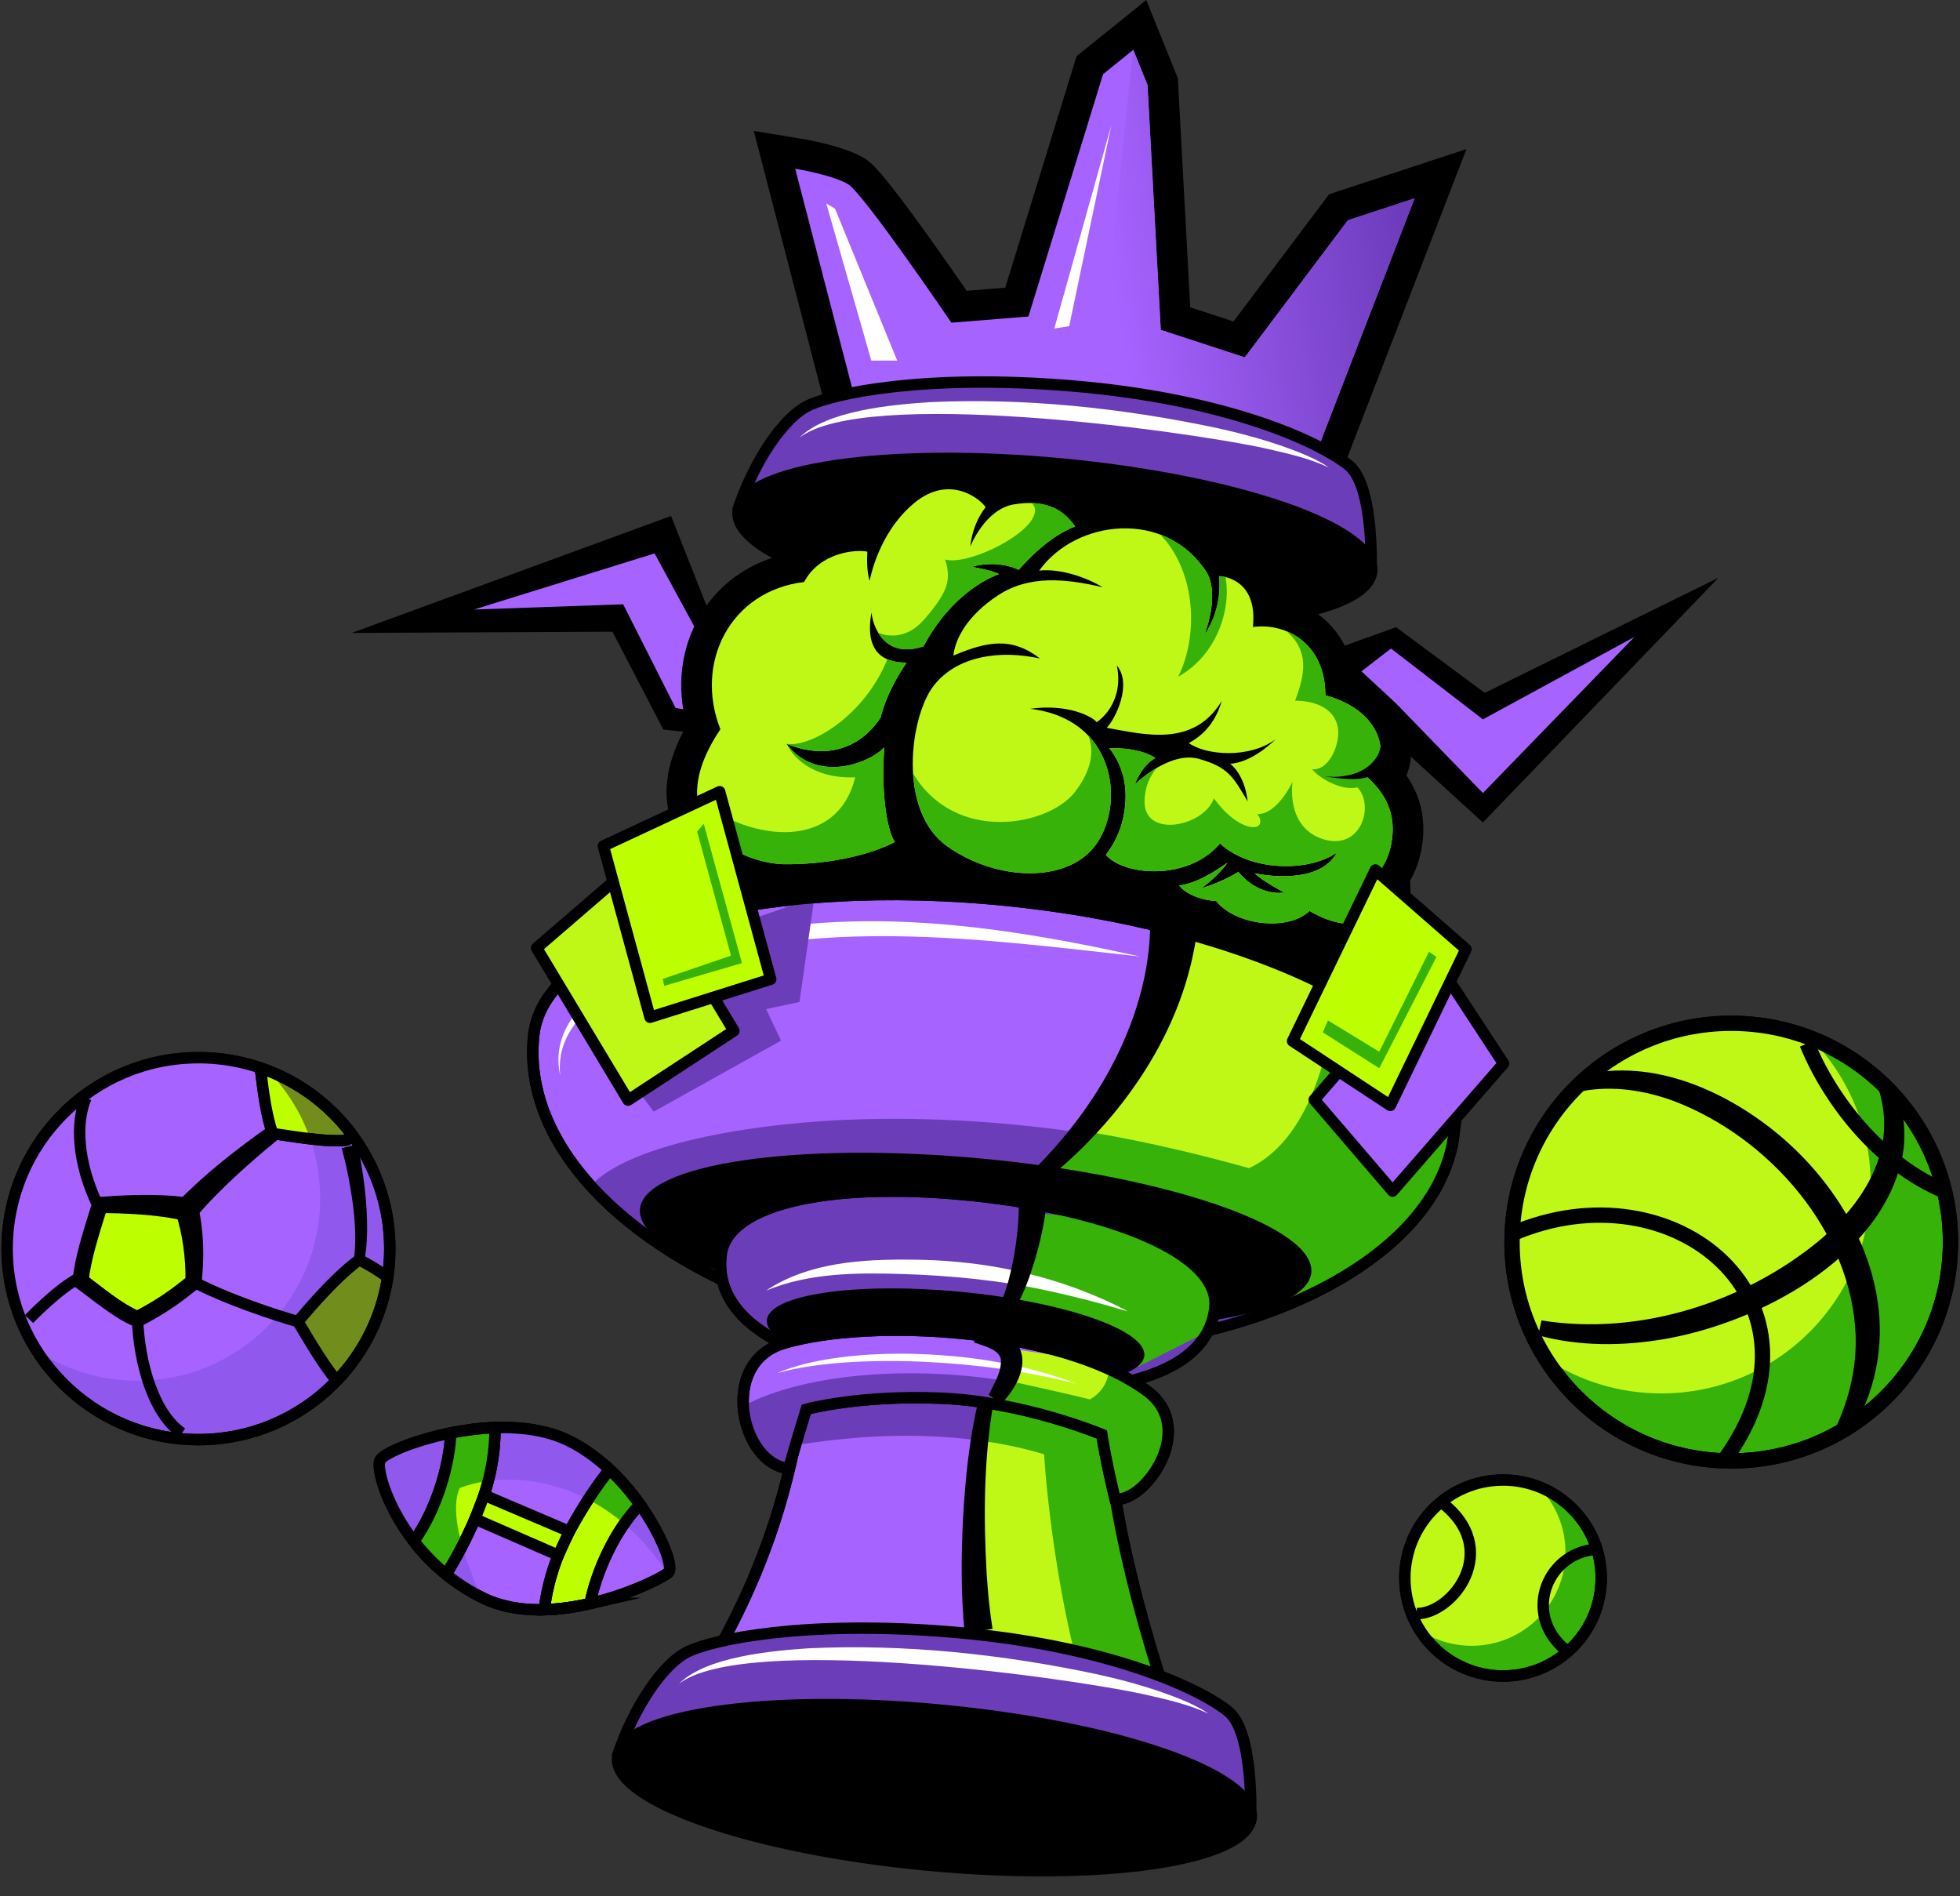 <svg width="823" height="796" viewBox="0 0 823 796" fill="none" xmlns="http://www.w3.org/2000/svg">
<rect x="0" y="0" width="823" height="796" fill="#333333" stroke="none"/>
<path d="M274.42 233.001L292.131 277.851L312.463 297.058L286.753 294.266L264.958 252.345L221.014 252.554L274.412 233.001M281.776 216.626L269.982 220.942L216.585 240.495L147.671 265.728L221.079 265.383L257.168 265.214L275.345 300.171L278.52 306.277L285.37 307.023L311.08 309.815L349.058 313.939L321.314 287.735L303.057 270.486L286.391 228.292L281.784 216.626H281.776Z" fill="url(#paint0_linear_255_345)"/>
<path d="M283.659 297.218L261.657 253.703L199.053 255.899L274.858 232.345L297.589 274.167L330.76 305.498L283.659 297.218Z" fill="#A763FF"/>
<path d="M583.169 300.525L539.595 286.87L585.147 270.519L622.755 298.375L691.556 264.493L622.369 336.357L583.169 300.525Z" fill="#A763FF"/>
<path d="M584.072 272.269L622.661 302.01L686.279 267.414L622.661 332.95L586.218 295.342L571.671 281.85L584.072 272.269ZM721.626 242.526L655.799 274.947L623.441 290.889L591.749 267.414L586.218 263.314L579.73 265.64L555.395 274.378L519.451 287.287L555.893 298.704L579.883 306.222L613.399 336.854L622.661 345.319L631.359 336.276L670.769 295.342L721.626 242.518V242.526Z" fill="url(#paint1_linear_255_345)"/>
<path d="M356.881 184.879L325.213 62.894L334.965 64.507C336.694 64.796 352.097 67.427 359.413 71.816C361.23 72.907 364.607 74.929 385.469 104.134C392.6 114.122 399.393 123.951 402.705 128.789L426.968 126.823L457.614 27.368L478.581 10.463L488.204 34.3L493.591 133.779L520.314 142.524L562.039 87.02L604.872 72.947L553.404 206.156L356.865 184.887L356.881 184.879Z" fill="#A763FF"/>
<path d="M475.867 20.9L481.84 35.703L487.403 138.504L522.688 150.05L565.972 92.475L593.99 83.273L549.186 199.232L361.98 178.973L333.907 70.837C333.907 70.837 349.616 73.428 356.095 77.319C362.575 81.203 399.5 135.487 399.5 135.487L431.835 132.872L463.188 31.13L475.867 20.909M481.301 0.016L467.779 10.919L455.101 21.141L452.046 23.604L450.888 27.351L422.099 120.773L405.891 122.081C402.209 116.745 396.574 108.626 390.697 100.402C369.063 70.115 365.397 67.916 362.72 66.311C354.753 61.53 340.258 58.874 336.005 58.168L316.493 54.951L321.454 74.054L349.527 182.191L351.754 190.775L360.589 191.73L547.795 211.989L557.628 213.056L561.189 203.845L605.992 87.886L615.761 62.597L589.97 71.069L561.953 80.272L558.11 81.531L555.682 84.757L517.937 134.966L499.776 129.021L494.687 34.989L494.574 32.863L493.779 30.889L487.805 16.087L481.309 0L481.301 0.016Z" fill="url(#paint2_linear_255_345)"/>
<path d="M549.177 199.232L593.98 83.273L565.963 92.475L522.687 150.05L487.394 138.504L481.83 35.703L475.857 20.9L475.688 21.045L458.291 189.395L549.177 199.232Z" fill="url(#paint3_linear_255_345)"/>
<path d="M83.338 604.402C127.707 604.402 163.676 568.506 163.676 524.226C163.676 479.947 127.707 444.051 83.338 444.051C38.969 444.051 3 479.947 3 524.226C3 568.506 38.969 604.402 83.338 604.402Z" fill="#9058EC" stroke="url(#paint4_linear_255_345)" stroke-width="4.797" stroke-miterlimit="10"/>
<path d="M3 524.226C3 539.927 7.527 554.572 15.347 566.945C27.491 574.994 42.056 579.681 57.729 579.681C100.094 579.681 134.437 545.408 134.437 503.129C134.437 482.234 126.041 463.299 112.442 449.481C103.42 445.976 93.603 444.051 83.338 444.051C38.967 444.051 3 479.945 3 524.226Z" fill="#A763FF"/>
<path d="M162.781 536.194C158.194 532.875 154.098 530.552 150.831 528.905C139.373 537.216 125.104 554.876 125.104 554.876C130.808 564.53 136.106 573.279 141.353 579.69C152.567 568.009 160.268 552.95 162.781 536.194Z" fill="#718E1C" stroke="url(#paint5_linear_255_345)" stroke-width="4.797" stroke-linejoin="round"/>
<path d="M109.34 448.35C110.558 459.093 111.946 468.687 114.468 475.9C129.727 478.146 138.258 479.472 145.595 478.661C146.306 477.791 146.974 476.955 147.626 476.136C138.046 463.4 124.751 453.611 109.349 448.358L109.34 448.35Z" fill="#718E1C" stroke="url(#paint6_linear_255_345)" stroke-width="4.797" stroke-linejoin="round"/>
<path d="M109.34 448.358C110.558 459.101 111.946 468.687 114.468 475.9C120.739 476.821 125.86 477.589 130.243 478.113C126.486 467.26 120.35 457.505 112.454 449.49C112.42 449.482 112.395 449.465 112.37 449.456C111.371 449.068 110.364 448.713 109.349 448.367L109.34 448.358Z" fill="#BDFF00"/>
<path d="M109.34 448.35C110.558 459.093 111.946 468.687 114.468 475.9C129.727 478.146 138.258 479.472 145.595 478.661C146.306 477.791 146.974 476.955 147.626 476.136C138.046 463.4 124.751 453.611 109.349 448.358L109.34 448.35Z" stroke="url(#paint7_linear_255_345)" stroke-width="4.797" stroke-linejoin="round"/>
<path d="M83.338 604.402C127.707 604.402 163.676 568.506 163.676 524.226C163.676 479.947 127.707 444.051 83.338 444.051C38.969 444.051 3 479.947 3 524.226C3 568.506 38.969 604.402 83.338 604.402Z" stroke="url(#paint8_linear_255_345)" stroke-width="4.797" stroke-miterlimit="10"/>
<path d="M74.76 504.421C86.219 492.673 99.1 482.664 112.446 473.18L116.474 478.61C110.338 483.551 104.296 488.813 98.516 494.184C92.795 499.531 87.218 505.122 82.208 511.067L74.76 504.429V504.421Z" fill="url(#paint9_linear_255_345)"/>
<path d="M81.274 538.17C100.417 547.984 125.12 554.867 125.12 554.867" stroke="url(#paint10_linear_255_345)" stroke-width="4.797" stroke-linejoin="round"/>
<path d="M148.638 528.551C150.051 516.913 148.393 505.004 146.193 493.526C145.414 489.658 144.517 485.807 143.476 482.057L150.035 480.385C152.675 492.412 154.249 504.582 154.148 516.896C154.08 521.009 153.801 525.147 153.039 529.269L148.63 528.551H148.638Z" fill="url(#paint11_linear_255_345)"/>
<path d="M57.719 553.795C58.497 572.519 64.447 593.431 76.345 601.691" stroke="url(#paint12_linear_255_345)" stroke-width="4.797" stroke-linejoin="round"/>
<path d="M33.982 536.118C24.597 540.755 12.182 553.795 12.182 553.795" stroke="url(#paint13_linear_255_345)" stroke-width="4.797" stroke-linejoin="round"/>
<path d="M40.902 505.68C32.363 487.564 31.736 471.281 36.061 460.96" stroke="url(#paint14_linear_255_345)" stroke-width="4.797" stroke-linejoin="round"/>
<path d="M41.937 505.899C38.053 518.036 34.692 529.007 33.787 537.79C45.169 546.439 51.508 551.346 57.72 553.803C69.619 547.604 75.441 542.832 81.264 538.179C82.169 524.497 80.231 514.294 78.479 507.749C64.634 504.759 41.937 505.899 41.937 505.899Z" fill="#BDFF00"/>
<path d="M44.004 508.576C44.258 508.931 44.469 508.998 44.444 509.175C44.419 509.294 44.258 509.733 44.224 509.868C41.38 519.04 38.232 528.702 37.149 538.136L35.829 535.104C43.208 540.501 50.715 547.131 58.958 550.661L56.148 550.805C60.244 548.659 64.247 546.379 68.046 543.845C71.872 541.329 75.452 538.508 79.142 535.543L77.88 537.958C78.007 528.136 76.738 518.322 73.7 509.032C73.683 508.998 77.432 512.588 77.432 512.579C74.741 511.887 71.88 511.371 68.978 510.949C60.489 509.775 51.798 509.361 43.217 509.277C43.081 509.285 42.506 509.268 42.362 509.277C42.921 509.26 43.598 508.973 44.004 508.576ZM39.874 503.221C40.737 502.588 41.905 502.478 42.954 502.427C51.916 501.752 60.862 501.422 69.858 501.887C73.031 502.072 76.23 502.36 79.531 502.917C81.435 503.238 82.865 504.682 83.263 506.456C85.565 517.005 85.878 527.925 84.626 538.575C84.524 539.487 84.05 540.281 83.381 540.813C79.725 543.752 75.875 546.784 71.813 549.462C67.759 552.164 63.544 554.563 59.279 556.793C58.382 557.266 57.349 557.283 56.478 556.936C53.99 555.94 51.68 554.698 49.539 553.364C43.293 549.436 37.563 544.85 31.741 540.475C30.768 539.741 30.302 538.575 30.421 537.443C31.572 527.452 34.551 518.263 37.462 508.812C38.021 506.903 38.748 504.826 39.874 503.221Z" fill="url(#paint15_linear_255_345)"/>
<path d="M631.119 703.649C653.887 703.649 672.345 685.229 672.345 662.506C672.345 639.784 653.887 621.363 631.119 621.363C608.35 621.363 589.893 639.784 589.893 662.506C589.893 685.229 608.35 703.649 631.119 703.649Z" fill="#36B208" stroke="url(#paint16_linear_255_345)" stroke-width="4.797" stroke-miterlimit="10"/>
<path d="M589.882 662.506C589.882 670.561 592.205 678.079 596.217 684.425C602.447 688.557 609.924 690.964 617.963 690.964C639.702 690.964 657.332 673.378 657.332 651.675C657.332 640.948 653.023 631.232 646.045 624.147C641.414 622.35 636.382 621.363 631.108 621.363C608.34 621.363 589.882 639.785 589.882 662.506Z" fill="#BFF816"/>
<path d="M631.119 703.649C653.887 703.649 672.345 685.229 672.345 662.506C672.345 639.784 653.887 621.363 631.119 621.363C608.35 621.363 589.893 639.784 589.893 662.506C589.893 685.229 608.35 703.649 631.119 703.649Z" stroke="url(#paint17_linear_255_345)" stroke-width="4.797" stroke-miterlimit="10"/>
<path d="M605.117 630.582C631.116 650.335 610.037 677.453 594.915 677.453" stroke="url(#paint18_linear_255_345)" stroke-width="4.797" stroke-linejoin="round"/>
<path d="M657.333 692.648C638.835 677.452 649.849 650.334 672.343 650.334" stroke="url(#paint19_linear_255_345)" stroke-width="4.797" stroke-linejoin="round"/>
<path d="M309.68 214.572C316.216 194.354 328.749 175.467 339.321 170.316C349.893 165.165 388.032 156.909 449.678 161.98C515.304 167.38 554.384 185.649 566.37 195.405C577.111 204.142 575.72 239.757 575.72 239.757" fill="#6C3DB8"/>
<path d="M309.68 214.572C316.216 194.354 328.749 175.467 339.321 170.316C349.893 165.165 388.032 156.909 449.678 161.98C515.304 167.38 554.384 185.649 566.37 195.405C577.111 204.142 575.72 239.757 575.72 239.757" stroke="url(#paint20_linear_255_345)" stroke-width="4.797" stroke-miterlimit="10"/>
<path d="M575.963 239.92C577.669 221.97 519.498 201.78 446.035 194.824C372.571 187.868 311.634 196.78 309.927 214.729C308.221 232.679 366.391 252.869 439.855 259.825C513.318 266.781 574.256 257.869 575.963 239.92Z" fill="url(#paint21_linear_255_345)" stroke="url(#paint22_linear_255_345)" stroke-width="4.797" stroke-miterlimit="10"/>
<path d="M335.633 183.795C347.008 172.362 374.479 169.891 390.196 168.848C430.755 166.971 471.362 171.327 511.012 179.695C520.33 181.757 529.592 184.204 538.604 187.349C545.26 189.732 552.214 192.324 558.075 196.311C549.505 192.308 540.171 190.262 530.99 188.176C494.572 180.329 362.621 162.71 335.633 183.787V183.795Z" fill="white"/>
<path d="M566.688 405.869C568.496 386.852 506.861 365.461 429.021 358.09C351.181 350.72 286.614 360.161 284.806 379.178C282.998 398.195 344.634 419.586 422.474 426.957C500.313 434.327 564.88 424.886 566.688 405.869Z" fill="url(#paint23_linear_255_345)"/>
<path d="M339.305 570.094C332.673 633.381 314.054 675.326 286.398 717.825C337.826 727.204 465.766 739.215 497.843 736.455C475.718 674.091 464.294 624.186 463.925 580.949C439.059 565.97 339.305 570.094 339.305 570.094Z" fill="#A763FF" stroke="url(#paint24_linear_255_345)" stroke-width="4.797" stroke-miterlimit="10"/>
<path d="M339.309 570.094C337.935 583.204 336.037 595.383 333.666 606.856C378.863 599.25 414.687 603.35 438.436 610.571C440.156 638.781 447.777 692.006 460.062 722.671C462.546 728.865 467.771 733.398 474.533 736.68C484.437 736.96 492.485 736.912 497.847 736.455C475.722 674.091 464.298 624.186 463.929 580.949C439.063 565.97 339.309 570.094 339.309 570.094Z" fill="#6C3DB8"/>
<path d="M464.217 591.1L416.382 589.295C411.88 600.335 405.497 654.973 413.85 686.608C427.501 688.566 465.648 698.073 486.792 703.465C473.326 660.549 465.752 623.883 464.217 591.108V591.1Z" fill="#BFF816"/>
<path d="M464.217 591.1L416.382 589.295C415.241 592.087 413.979 597.687 412.869 604.996C422.5 606.384 431.046 608.326 438.426 610.564C439.697 631.36 444.175 665.74 451.362 694.663C464.089 697.712 477.193 701.01 486.792 703.457C473.326 660.541 465.753 623.875 464.217 591.1Z" fill="#36B208"/>
<path d="M339.305 570.094C332.673 633.381 314.054 675.326 286.398 717.825C337.826 727.204 465.766 739.215 497.843 736.455C475.718 674.091 464.294 624.186 463.925 580.949C439.059 565.97 339.305 570.094 339.305 570.094Z" stroke="url(#paint25_linear_255_345)" stroke-width="4.797" stroke-miterlimit="10"/>
<path d="M566.892 394.29C561.875 394.29 556.055 392.765 550.435 390.029C546.005 392.661 540.329 394.073 533.978 394.073C523.672 394.073 513.687 390.358 507.609 384.429C501.379 383.667 493.902 380.658 490.051 375.692C489.223 374.625 488.765 373.333 488.717 372.025C487.39 372.13 486.055 372.186 484.697 372.186C474.503 372.186 465.274 369.033 460.241 363.906C453.287 369.787 443.575 373.036 432.441 373.036C419.119 373.036 405.058 368.439 393.867 360.424C385.137 354.174 379.501 343.952 377.572 330.866C375.12 314.258 379.115 294.144 386.873 284.083C388.947 281.387 391.391 279.021 394.141 276.991C393.924 276.212 393.843 275.386 393.931 274.56C394.478 269.465 397.67 256.347 415.461 244.625C419.786 241.777 424.457 239.763 429.562 238.56C429.763 237.894 430.069 237.26 430.495 236.674C439.732 223.797 455.956 215.798 472.823 215.798C488.644 215.798 502.536 222.955 511.211 235.503C511.444 235.479 511.677 235.463 511.918 235.463C511.942 235.463 511.966 235.463 511.99 235.463C512.899 235.471 521.035 235.751 527.008 242.443C530.32 246.15 532.202 250.923 532.652 256.692C546.673 257.855 560.774 267.539 562.735 287.164C573.524 291.168 584.241 299.383 585.961 312.164C586.669 317.436 585.583 322.378 583.035 326.245C587.738 331.845 592.915 340.935 590.721 354.39C589.772 360.207 587.714 364.796 585.342 368.359C585.471 368.776 585.559 369.209 585.608 369.65C586.428 377.866 584.844 384.253 580.88 388.617C577.52 392.324 572.688 394.274 566.892 394.274V394.29Z" fill="url(#paint26_linear_255_345)"/>
<path d="M472.828 222.225C485.787 222.225 498.667 227.737 506.762 240.421C508.491 243.133 511.184 251.461 505.838 266.36C513.765 254.951 511.924 241.89 511.924 241.89C511.924 241.89 528.332 242.074 526.121 263.231C527.327 263.079 528.549 262.999 529.763 262.999C543.205 262.999 556.534 272.362 556.534 291.93C582.156 298.734 584.182 320.26 574.044 326.149C578.836 330.746 586.763 338.657 584.367 353.38C581.971 368.102 571.094 373.069 571.094 373.069C571.094 373.069 571.311 373.101 571.713 373.101C572.911 373.101 575.749 372.788 579.206 370.309C580.508 383.298 574.599 387.879 566.889 387.879C561.495 387.879 555.208 385.633 549.894 382.456C546.171 386.018 540.238 387.671 533.976 387.671C525.02 387.671 515.397 384.285 510.629 378.22C505.838 378.22 498.281 375.829 495.146 371.777C499.567 371.223 505.838 369.017 515.421 362.213C511.731 367.733 504.544 372.884 504.544 372.884C504.544 372.884 512.1 370.862 520.027 366.081C526.443 373.815 533.702 374.882 537.232 374.882C538.582 374.882 539.386 374.722 539.386 374.722C539.386 374.722 530.905 370.493 526.853 366.626C529.932 367.268 534.265 367.862 538.88 367.862C547.514 367.862 557.121 365.776 561.326 357.977C556.084 361.628 548.214 363.633 539.965 363.633C529.94 363.633 519.368 360.673 512.285 354.11C505.299 362.438 494.478 365.768 484.694 365.768C475.899 365.768 467.932 363.072 464.354 358.892C468.044 354.11 472.651 346.014 472.651 333.875C472.651 321.736 465.834 314.186 465.834 314.186C465.834 314.186 466.67 314.122 468.045 314.122C471.759 314.122 479.404 314.612 485.192 318.238C479.292 321.367 476.526 329.278 476.526 329.278C476.526 329.278 488.063 318.054 499.31 318.054C500.701 318.054 502.084 318.222 503.434 318.607C515.783 322.105 517.817 326.149 523.894 336.451C522.6 324.857 516.522 320.629 516.522 320.629C516.522 320.629 516.554 320.629 516.619 320.629C517.576 320.629 525.341 320.308 535.688 310.327C530.117 314.499 522.729 316.192 515.847 316.192C508.965 316.192 502.759 314.539 499.189 311.98C503.064 309.774 509.697 305.538 513.017 294.289C506.256 305.449 496.705 308.482 486.728 308.482C479.3 308.482 471.638 306.805 464.716 305.546C468.221 302.048 475.594 287.333 468.953 279.422C470.979 288.801 467.908 297.819 460.536 303.219C458.888 301.165 451.403 297.057 439.794 297.057C437.519 297.057 435.091 297.217 432.51 297.578C467.908 301.751 472.33 336.338 460.777 353.749C454.957 362.526 444.272 366.626 432.43 366.626C420.588 366.626 407.974 362.647 397.611 355.217C376.717 340.254 382.127 300.764 391.96 288.007C399.091 278.748 410.627 274.921 422.807 274.921C427.413 274.921 432.108 275.467 436.699 276.477C430.894 272.009 425.508 270.163 419.808 270.163C414.108 270.163 407.693 272.137 400.329 275.258C401.068 268.39 405.98 258.578 419.012 249.993C426.063 245.347 433.756 243.647 441.828 243.647C448.669 243.647 455.792 244.874 463.012 246.559C457.416 243.117 447.665 240.245 439.223 240.245C438.025 240.245 436.859 240.301 435.734 240.421C443.886 229.052 458.413 222.225 472.836 222.225M472.828 209.388C453.919 209.388 435.694 218.414 425.267 232.944C425.235 232.992 425.202 233.04 425.162 233.088C420.451 234.492 416.054 236.546 411.921 239.274C397.788 248.589 388.905 261.201 387.538 273.886C387.538 273.95 387.522 274.014 387.522 274.079C385.415 275.916 383.494 277.954 381.782 280.184C372.938 291.657 368.492 313.368 371.218 331.814C373.412 346.656 379.948 358.362 390.126 365.655C402.386 374.433 417.806 379.471 432.446 379.471C442.994 379.471 452.496 376.848 460.053 372.026C466.292 376.166 474.854 378.548 484.252 378.621C484.469 378.966 484.71 379.303 484.96 379.632C489.655 385.697 497.573 389.211 504.672 390.495C513.113 397.788 524.883 400.508 533.976 400.508C540.118 400.508 545.786 399.353 550.618 397.17C555.184 399.072 560.868 400.725 566.889 400.725C572.235 400.725 579.825 399.377 585.645 392.95C590.75 387.326 592.905 379.527 592.069 369.771C594.288 365.904 596.129 361.178 597.061 355.45C599.248 342.035 595.148 332.207 590.565 325.58C592.342 321.271 593.001 316.361 592.326 311.33C591.369 304.206 587.953 297.506 582.438 291.954C578.619 288.103 573.972 284.966 568.554 282.575C566.584 272.025 561.495 265.085 557.073 260.864C551.872 255.898 545.376 252.536 538.261 251.052C537.256 246.607 535.302 242.114 531.805 238.199C525.912 231.596 518.54 229.759 514.569 229.253C504.624 216.568 489.679 209.396 472.82 209.396L472.828 209.388Z" fill="url(#paint27_linear_255_345)"/>
<path d="M330.715 369.251C330.128 369.251 329.542 369.251 328.963 369.235C317.772 369.066 298.123 363.121 289.883 347.404C282.238 332.833 288.203 316.948 295.382 305.346C290.366 290.238 291.853 274.408 299.603 261.451C306.991 249.095 319.034 241.008 333.738 238.425C340.548 228.516 352.02 224.898 361.016 224.898C362.471 224.898 363.798 224.994 364.979 225.194C368.155 218.92 372.858 211.996 379.732 206.284C385.56 201.43 391.815 198.975 398.311 198.975C407.251 198.975 414.518 203.853 417.919 207.688C420.154 206.532 422.493 205.754 424.889 205.377C427.108 205.024 429.278 204.84 431.345 204.84C441.965 204.84 450.527 209.469 456.774 218.591C457.899 220.228 458.196 222.29 457.585 224.183C456.974 226.069 455.527 227.569 453.662 228.251C443.05 232.102 432.004 244.121 431.891 244.241C430.597 245.661 428.853 246.424 427.1 246.424C426.417 246.424 425.733 246.311 425.074 246.071C424.632 246.64 424.085 247.138 423.458 247.539C423.265 247.659 403.914 260.111 392.997 275.09C392.217 276.166 391.116 276.968 389.862 277.393C388.929 277.706 388.012 277.979 387.104 278.196C387.104 279.455 386.726 280.707 385.994 281.782C378.1 293.375 376.178 302.193 376.162 302.281C376.034 302.883 375.817 303.493 375.527 304.03C375.423 304.231 374.643 305.635 373.148 307.584C373.429 307.665 373.702 307.769 373.975 307.889C376.452 308.997 377.963 311.532 377.762 314.228C376.307 333.596 379.257 347.195 381.082 349.859C382.119 351.375 382.457 353.26 382.015 355.042C381.565 356.823 380.375 358.323 378.743 359.173C366.804 365.375 348.41 369.235 330.731 369.235L330.715 369.251Z" fill="url(#paint28_linear_255_345)"/>
<path d="M398.302 205.402C406.767 205.402 412.877 211.162 413.85 212.952C407.949 220.557 407.459 229.383 407.459 229.383C407.459 229.383 413.601 213.682 425.893 211.724C427.806 211.419 429.623 211.275 431.328 211.275C440.573 211.275 446.892 215.575 451.45 222.234C439.158 226.695 427.115 239.934 427.115 239.934C427.115 239.934 422.814 236.933 415.53 236.933C413.271 236.933 410.731 237.222 407.941 237.976C416.792 239.444 419.984 242.148 419.984 242.148C419.984 242.148 399.58 255.145 387.786 271.336C385.149 272.227 382.81 272.62 380.736 272.62C370.228 272.62 366.53 262.647 365.911 257.111C363.21 272.564 369.601 278.204 380.655 278.204C371.804 291.202 369.842 301.014 369.842 301.014C369.842 301.014 362.1 315.36 344.84 315.36C340.571 315.36 335.723 314.485 330.264 312.295C335.626 319.467 342.822 322.019 349.792 322.019C358.796 322.019 367.431 317.775 371.306 313.771C369.834 333.396 372.536 348.848 375.727 353.51C364.327 359.439 346.721 362.841 330.69 362.841C330.136 362.841 329.581 362.841 329.034 362.825C312.57 362.576 274.961 347.123 302.488 306.165C291.426 278.204 306.669 248.029 337.637 244.354C343.176 233.916 354.527 231.333 360.991 231.333C362.277 231.333 363.37 231.437 364.182 231.597C363.692 240.182 365.163 243.865 365.163 243.865C365.163 243.865 368.484 223.991 383.815 211.235C389 206.918 393.944 205.41 398.278 205.41M398.302 192.565C390.375 192.565 382.521 195.605 375.607 201.366C369.368 206.557 364.745 212.639 361.345 218.488C361.232 218.488 361.127 218.488 361.015 218.488C350.99 218.488 338.352 222.315 330.055 232.616C323.246 234.109 316.943 236.708 311.251 240.383C304.184 244.948 298.404 250.933 294.079 258.162C285.855 271.914 283.885 288.49 288.395 304.496C276.256 325.565 279.222 340.937 284.182 350.381C293.733 368.577 316.139 375.461 328.865 375.654C329.484 375.662 330.095 375.67 330.714 375.67C349.366 375.67 368.902 371.538 381.7 364.887C384.964 363.194 387.344 360.177 388.237 356.615C389.105 353.149 388.486 349.474 386.532 346.489C385.391 344.106 382.818 332.585 384.16 314.726C384.394 311.581 383.469 308.548 381.668 306.125C382.03 305.323 382.287 304.536 382.456 303.597C382.641 302.835 384.587 295.285 391.308 285.409C391.766 284.735 392.16 284.021 392.473 283.283C394.757 282.392 396.742 280.868 398.197 278.878C406.703 267.204 421.809 256.213 426.914 252.955C427.011 252.891 427.107 252.827 427.203 252.763C430.693 252.739 434.15 251.302 436.642 248.55C439.231 245.726 448.347 237.005 455.84 234.285C459.578 232.929 462.472 229.929 463.694 226.15C464.908 222.371 464.313 218.247 462.07 214.973C454.65 204.15 444.022 198.422 431.328 198.422C428.924 198.422 426.416 198.63 423.859 199.039C422.259 199.296 420.732 199.673 419.277 200.155C414.252 196.071 406.84 192.557 398.302 192.557V192.565Z" fill="url(#paint29_linear_255_345)"/>
<path d="M506.753 240.414C489.653 213.625 451.844 217.957 436.36 239.548C445.452 238.569 456.611 242.621 463.002 246.544C447.269 242.861 432.035 241.393 419.003 249.978C405.979 258.563 401.059 268.375 400.319 275.243C414.822 269.113 424.896 267.396 436.698 276.47C419.984 272.788 401.798 275.243 391.966 288C382.134 300.757 376.723 340.247 397.618 355.21C418.512 370.173 449.231 371.152 460.784 353.742C472.336 336.323 467.915 301.735 432.517 297.571C448.25 295.365 458.573 300.757 460.534 303.212C467.907 297.812 470.977 288.802 468.951 279.415C475.584 287.326 468.212 302.04 464.715 305.539C480.938 308.483 501.214 313.754 513.016 294.282C509.695 305.539 503.063 309.767 499.188 311.973C506.375 317.124 524.625 318.592 535.687 310.32C524.625 320.991 516.513 320.622 516.513 320.622C516.513 320.622 522.599 324.85 523.885 336.444C517.799 326.142 515.773 322.09 503.425 318.6C491.076 315.102 476.509 329.271 476.509 329.271C476.509 329.271 479.274 321.36 485.175 318.231C477.248 313.265 465.816 314.187 465.816 314.187C465.816 314.187 472.634 321.729 472.634 333.876C472.634 346.023 468.027 354.111 464.337 358.893C471.894 367.726 498.995 369.932 512.268 354.111C525.171 366.065 549.691 366.065 561.3 357.978C554.845 369.933 535.679 368.464 526.827 366.627C530.879 370.486 539.361 374.722 539.361 374.722C539.361 374.722 528.877 376.768 520.002 366.073C512.075 370.855 504.518 372.877 504.518 372.877C504.518 372.877 511.705 367.726 515.395 362.206C505.812 369.01 499.542 371.224 495.12 371.77C498.255 375.813 505.812 378.212 510.604 378.212C518.715 388.514 540.84 391.09 549.868 382.441C562.772 390.167 581.391 392.373 579.18 370.302C574.574 373.615 571.068 373.062 571.068 373.062C571.068 373.062 581.946 368.095 584.341 353.373C586.737 338.658 578.81 330.747 574.019 326.142C584.156 320.253 582.13 298.727 556.509 291.923C556.509 270.581 540.655 261.387 526.096 263.224C528.307 242.067 511.898 241.883 511.898 241.883C511.898 241.883 513.739 254.944 505.812 266.353C511.158 251.454 508.465 243.126 506.737 240.414H506.753Z" fill="#BFF816"/>
<path d="M494.718 284.117C511.392 274.738 517.019 255.234 514.583 242.285C513.008 241.907 511.922 241.891 511.922 241.891C511.922 241.891 513.763 254.953 505.836 266.362C511.183 251.463 508.489 243.135 506.761 240.423C501.696 232.496 494.822 227.289 487.249 224.457C502.5 240.359 503.167 267.293 494.718 284.125V284.117Z" fill="#36B208"/>
<path d="M574.042 326.15C584.18 320.261 582.154 298.735 556.532 291.931C556.532 277.585 549.369 268.736 540.252 265.029C549.779 273.454 548.051 282.913 543.814 294.137C554.506 294.322 560.407 298.735 561.693 305.049C562.988 311.363 558.743 323.39 551.001 323.021C553.397 326.15 562.803 332.215 569.99 330.563C577.362 338.473 571.284 357.424 555.431 352.273C539.577 347.122 542.769 328.172 542.769 328.172C542.769 328.172 536.442 341.972 527.968 341.787C533.226 349.16 521.151 350.982 509.719 335.168C505.466 347.09 480.407 352.097 480.592 336.46C480.664 330.209 482.947 325.668 485.665 322.467C480.327 325.612 476.54 329.287 476.54 329.287C476.54 329.287 479.305 321.376 485.206 318.247C477.279 313.281 465.848 314.203 465.848 314.203C465.848 314.203 472.665 321.745 472.665 333.892C472.665 346.039 468.058 354.127 464.368 358.908C471.925 367.742 499.026 369.948 512.299 354.127C525.203 366.081 549.723 366.081 561.332 357.994C554.876 369.948 535.71 368.48 526.859 366.643C530.91 370.502 539.392 374.738 539.392 374.738C539.392 374.738 528.909 376.784 520.033 366.089C512.106 370.871 504.549 372.893 504.549 372.893C504.549 372.893 511.737 367.742 515.427 362.222C505.844 369.026 499.573 371.24 495.151 371.786C498.286 375.829 505.844 378.228 510.635 378.228C518.747 388.53 540.871 391.105 549.9 382.456C562.803 390.183 581.422 392.389 579.211 370.318C574.605 373.631 571.1 373.077 571.1 373.077C571.1 373.077 581.977 368.111 584.373 353.389C586.768 338.674 578.842 330.763 574.05 326.158L574.042 326.15Z" fill="#36B208"/>
<path d="M383.423 324.785C384.171 336.78 388.231 348.478 397.629 355.209C418.523 370.173 449.242 371.151 460.795 353.741C468.77 341.722 469.123 321.52 456.944 308.787C459.155 314.123 459.275 322.13 451.453 332.391C440.535 346.729 401.359 354.495 383.415 324.785H383.423Z" fill="#36B208"/>
<path d="M375.745 353.502C363.943 359.631 345.509 363.065 329.044 362.825C312.58 362.576 274.971 347.123 302.498 306.165C291.436 278.204 306.678 248.029 337.646 244.354C344.279 231.846 359.272 230.618 364.192 231.597C363.702 240.182 365.173 243.865 365.173 243.865C365.173 243.865 368.494 223.991 383.825 211.235C399.156 198.478 412.365 210.256 413.836 212.959C407.935 220.565 407.445 229.391 407.445 229.391C407.445 229.391 413.587 213.69 425.879 211.732C438.171 209.766 446.034 213.16 451.444 221.055C439.152 225.516 427.768 239.243 427.768 239.243C427.768 239.243 419.737 234.79 407.943 237.976C416.795 239.444 419.496 241.041 419.496 241.041C419.496 241.041 400.941 246.681 387.788 271.336C371.814 276.736 366.653 263.73 365.913 257.111C363.212 272.564 369.603 278.204 380.657 278.204C371.806 291.202 369.844 301.014 369.844 301.014C369.844 301.014 357.801 323.334 330.274 312.295C342.566 328.726 364.442 320.879 371.323 313.763C369.852 333.388 372.554 348.84 375.745 353.502Z" fill="#BFF816"/>
<path d="M433.3 211.202C441.629 220.172 407.622 238 396.881 234.895C399.462 243.544 398.176 248.325 388.215 259.911C380.417 268.985 372.063 266.979 368.799 265.688C371.862 270.75 377.643 274.746 387.781 271.32C400.933 246.665 419.488 241.024 419.488 241.024C419.488 241.024 416.787 239.428 407.935 237.959C419.737 234.774 427.761 239.227 427.761 239.227C427.761 239.227 439.152 225.491 451.437 221.039C447.208 214.869 441.46 211.459 433.284 211.202H433.3Z" fill="#36B208"/>
<path d="M292.914 335.794C295.165 354.849 317.402 362.64 329.051 362.816C345.516 363.065 363.95 359.631 375.752 353.493C372.561 348.832 369.851 333.379 371.331 313.754C364.449 320.871 342.574 328.718 330.281 312.286C332.613 317.373 340.853 327.065 359.103 326.327C351.554 357.104 315.987 353.646 292.914 335.794Z" fill="#36B208"/>
<path d="M369.856 301.006C369.856 301.006 371.826 291.194 380.669 278.196C377.582 278.196 374.865 277.755 372.598 276.784C362.942 300.685 340.239 313.964 330.278 312.287C357.805 323.327 369.848 301.006 369.848 301.006H369.856Z" fill="#36B208"/>
<path d="M610.548 475.943C603.746 533.549 509.701 576.217 402.994 564.776C296.287 553.335 217.364 495.568 224.125 434.503C228.828 392.037 318.91 366.86 425.617 378.309C532.324 389.75 615.548 433.516 610.54 475.951L610.548 475.943Z" fill="#A763FF" stroke="url(#paint30_linear_255_345)" stroke-width="4.797" stroke-miterlimit="10"/>
<path d="M235.225 451.569C229.694 426.561 256.095 410.531 275.985 402.548C340.678 376.946 412.486 386.838 478.562 401.561C411.891 394.228 342.471 384.415 277.77 407.201C258.258 414.229 232.645 427.227 235.225 451.561V451.569Z" fill="white"/>
<path d="M234.785 413.732L274.492 466.701L327.954 436.895L321.683 423.648L335.696 420.68L341.958 376.833" fill="#6C3DB8"/>
<path d="M564.821 418.153L558.727 430.829C558.727 430.829 553.196 477.187 524.439 490.433C494.573 482.154 434.945 468.169 363.506 469.854C320.544 470.865 265.385 479.233 248.036 497.823C267.732 519.566 298.307 538.099 335.77 550.471L438.787 566.622C529.946 566.301 604.504 526.987 610.525 475.936C612.905 455.765 595.339 435.298 564.805 418.145L564.821 418.153Z" fill="#6C3DB8"/>
<path d="M610.62 469.444C607.991 440.232 565.19 411.204 503.286 393.296C497.819 392.558 494.588 392.357 494.588 392.357H492.915C487.947 425.132 469.488 455.115 448.69 481.639C435.594 498.344 428.294 500.069 428.294 500.069C428.294 500.069 530.13 509.544 540.195 547.357C584.79 527.652 608.168 505.765 610.62 469.436V469.444Z" fill="#BFF816"/>
<path d="M564.836 418.153L558.742 430.829C558.742 430.829 553.211 477.187 524.454 490.434C508.954 486.133 483.766 479.466 454.004 474.708C452.26 477.043 450.483 479.354 448.69 481.64C435.594 498.344 428.294 500.069 428.294 500.069C428.294 500.069 530.129 509.545 540.195 547.358C584.789 527.653 608.168 505.766 610.62 469.437C608.996 451.417 592.081 433.461 564.828 418.145L564.836 418.153Z" fill="#36B208"/>
<path d="M610.548 475.943C603.746 533.549 509.701 576.217 402.994 564.776C296.287 553.335 217.364 495.568 224.125 434.503C228.828 392.037 318.91 366.86 425.617 378.309C532.324 389.75 615.548 433.516 610.54 475.951L610.548 475.943Z" stroke="url(#paint31_linear_255_345)" stroke-width="4.797" stroke-miterlimit="10"/>
<path d="M578.775 316.579C574.378 325.372 563.042 327.001 555.429 325.773C572.754 328.838 576.074 325.893 579.515 323.318C582.956 320.743 579.652 313.626 579.652 313.626C579.652 313.626 579.419 315.295 578.775 316.571V316.579Z" fill="url(#paint32_linear_255_345)"/>
<path d="M550.61 534.251C552.418 515.234 490.782 493.843 412.943 486.472C335.103 479.102 270.536 488.543 268.728 507.56C266.92 526.577 328.556 547.968 406.396 555.339C484.235 562.709 548.802 553.268 550.61 534.251Z" fill="url(#paint33_linear_255_345)"/>
<path d="M510.1 549.243C506.45 580.156 458.679 588.139 401.423 582.002C344.166 575.864 299.129 559.769 302.755 527.011C305.279 504.225 352.157 495.889 409.414 502.027C466.67 508.164 512.785 526.481 510.1 549.251V549.243Z" fill="#6C3DB8" stroke="url(#paint34_linear_255_345)" stroke-width="4.797" stroke-miterlimit="10"/>
<path d="M507.182 558.927C508.693 555.99 509.682 552.765 510.1 549.243C511.426 537.994 500.846 527.845 482.903 519.702C463.881 513.267 446.066 508.622 432.27 509.929C432.27 529.065 422.133 549.484 418.812 554.45C442.408 565.49 477.621 573.954 477.621 573.954L507.182 558.919V558.927Z" fill="#36B208"/>
<path d="M321.668 541.838C339.668 529.835 362.54 528.591 383.571 528.848C408.212 529.065 432.845 533.325 455.765 542.383C461.843 544.798 467.865 547.39 473.565 550.591C462.703 547.293 451.738 544.445 440.667 542.046C420.231 537.497 399.409 535.523 378.547 534.865C359.381 534.288 339.684 534.392 321.66 541.838H321.668Z" fill="white"/>
<path d="M510.1 549.243C506.45 580.156 458.679 588.139 401.423 582.002C344.166 575.864 299.129 559.769 302.755 527.011C305.279 504.225 352.157 495.889 409.414 502.027C466.67 508.164 512.785 526.481 510.1 549.251V549.243Z" stroke="url(#paint35_linear_255_345)" stroke-width="4.797" stroke-miterlimit="10"/>
<path d="M480.504 569.184C481.52 558.491 446.866 546.464 403.102 542.32C359.338 538.176 323.036 543.485 322.019 554.178C321.003 564.871 355.656 576.898 399.421 581.042C443.185 585.186 479.487 579.877 480.504 569.184Z" fill="url(#paint36_linear_255_345)"/>
<path d="M329.109 563.958C365.447 553.167 445.568 557.459 481.545 583.92C503.316 599.926 480.25 631.168 468.215 629.331C463.971 611.672 462.668 602.229 462.668 602.229C462.668 602.229 429.988 588.493 395.298 587.017C360.608 585.548 338.548 591.678 338.548 591.678C338.548 591.678 333.708 607.251 331.232 616.454C311.406 614.985 301.309 572.222 329.109 563.958Z" fill="#A763FF" stroke="url(#paint37_linear_255_345)" stroke-width="4.797" stroke-miterlimit="10"/>
<path d="M429.399 581.006C387.079 572.814 338.803 575.928 312.072 590.313C312.819 603.102 320.634 615.666 331.222 616.453C333.698 607.258 338.537 591.677 338.537 591.677C338.537 591.677 360.598 585.547 395.288 587.016C416.045 587.898 436.08 593.169 448.83 597.261C449.272 590.056 444.352 583.903 429.407 581.006H429.399Z" fill="#6C3DB8"/>
<path d="M468.211 629.331C480.246 631.168 503.311 599.926 481.54 583.92C474.401 578.672 465.525 574.3 455.597 570.737L424.814 566.381C424.814 566.381 426.236 573.409 422.667 579.515C420.336 583.51 416.212 586.944 413.631 588.854C440.667 592.994 462.655 602.228 462.655 602.228L467.921 628.175C468.009 628.561 468.106 628.938 468.194 629.331H468.211Z" fill="#BFF816"/>
<path d="M326.106 576.554C333.422 573.441 341.461 571.58 349.323 570.36C359.895 568.748 370.676 568.202 381.361 568.346C405.342 568.804 429.653 572.31 452.091 580.967C431.486 575.744 410.423 572.799 389.231 571.796C378.692 571.243 368.023 571.267 357.492 571.837C346.96 572.503 336.284 573.69 326.106 576.562V576.554Z" fill="white"/>
<path d="M415.617 587.314L414.154 588.934C440.966 593.106 462.672 602.229 462.672 602.229L467.938 628.176C468.026 628.561 468.122 628.938 468.211 629.331C480.246 631.168 503.311 599.926 481.54 583.92C476.942 580.542 471.612 577.525 465.759 574.854C465.687 575.046 465.63 575.247 465.606 575.463C464.762 584.265 457.599 587.506 457.599 587.506C457.599 587.506 452.188 586.038 422.676 579.515C420.875 582.596 418.013 585.34 415.609 587.314H415.617Z" fill="#36B208"/>
<path d="M329.109 563.958C365.447 553.167 445.568 557.459 481.545 583.92C503.316 599.926 480.25 631.168 468.215 629.331C463.971 611.672 462.668 602.229 462.668 602.229C462.668 602.229 429.988 588.493 395.298 587.017C360.608 585.548 338.548 591.678 338.548 591.678C338.548 591.678 333.708 607.251 331.232 616.454C311.406 614.985 301.309 572.222 329.109 563.958Z" stroke="url(#paint38_linear_255_345)" stroke-width="4.797" stroke-miterlimit="10"/>
<path d="M259.097 737.731C265.633 717.513 278.167 698.626 288.738 693.475C299.31 688.324 337.449 680.069 399.095 685.139C464.721 690.539 503.801 708.808 515.787 718.564C526.528 727.301 525.138 762.916 525.138 762.916" fill="#6C3DB8"/>
<path d="M259.097 737.731C265.633 717.513 278.167 698.626 288.738 693.475C299.31 688.324 337.449 680.069 399.095 685.139C464.721 690.539 503.801 708.808 515.787 718.564C526.528 727.301 525.138 762.916 525.138 762.916" stroke="url(#paint39_linear_255_345)" stroke-width="4.797" stroke-miterlimit="10"/>
<path d="M525.387 763.12C527.094 745.17 468.923 724.98 395.459 718.024C321.996 711.068 261.058 719.98 259.352 737.929C257.645 755.879 315.816 776.069 389.28 783.025C462.743 789.981 523.681 781.069 525.387 763.12Z" fill="black" stroke="url(#paint40_linear_255_345)" stroke-width="4.797" stroke-miterlimit="10"/>
<path d="M502.896 388.843C497.936 432.457 470.739 470.816 437.07 497.188L432.849 492.342C447.296 478.173 459.749 461.894 468.697 443.858C477.315 426.488 482.943 406.999 482.943 387.832L502.896 388.843Z" fill="url(#paint41_linear_255_345)"/>
<path d="M439.243 507.202C438.27 514.735 436.622 521.988 434.516 529.113C432.297 536.35 429.836 543.33 425.881 549.933L420.246 546.836C421.612 543.86 422.681 540.57 423.582 537.232C426.203 527.251 427.666 516.629 427.819 506.407L439.243 507.202Z" fill="url(#paint42_linear_255_345)"/>
<path d="M409.867 557.243C424.78 556.737 434.251 566.838 426.581 581.031C424.86 584.233 422.77 586.985 420.391 589.4L415.181 585.629C417.432 580.791 420.656 575.921 420.254 570.674C419.337 566.381 413.067 565.121 408.983 563.597L409.867 557.243Z" fill="url(#paint43_linear_255_345)"/>
<path d="M416.995 589.897C413.064 613.132 412.975 637.089 414.293 660.589C414.8 668.436 415.548 676.258 416.762 683.856L405.04 685.429C403.424 669.102 403.585 652.967 404.413 636.696C405.37 620.505 406.986 604.411 410.7 588.549L416.987 589.897H416.995Z" fill="url(#paint44_linear_255_345)"/>
<path d="M308.157 432.787L263.732 461.879L225.319 397.983L266.103 362.833L308.157 432.787Z" fill="#BFF816" stroke="url(#paint45_linear_255_345)" stroke-width="4.797" stroke-linejoin="round"/>
<path d="M323.617 411.116L272.945 427.082L253.361 355.178L302.176 332.393L323.617 411.116Z" fill="#BDFF00" stroke="url(#paint46_linear_255_345)" stroke-width="4.797" stroke-linejoin="round"/>
<path d="M551.853 461.686L584.75 500.069L631.339 446.522L602.863 403.061L551.853 461.686Z" fill="#A763FF" stroke="url(#paint47_linear_255_345)" stroke-width="4.797" stroke-linejoin="round"/>
<path d="M542.756 437.078L583.79 464.092L615.553 398.487L577.535 365.255L542.756 437.078Z" fill="#BDFF00" stroke="url(#paint48_linear_255_345)" stroke-width="4.797" stroke-linejoin="round"/>
<path d="M285.052 706.955C296.428 695.522 323.899 693.051 339.616 692.008C380.175 690.131 420.782 694.487 460.432 702.855C469.75 704.917 479.011 707.365 488.024 710.51C494.68 712.893 501.634 715.484 507.495 719.471C498.925 715.468 489.591 713.422 480.41 711.336C443.991 703.489 312.041 685.87 285.052 706.947V706.955Z" fill="white"/>
<path d="M600.029 399.555L579.158 441.548L557.629 428.438L555.418 433.404L579.158 448.488L603.164 401.761L600.029 399.555Z" fill="#36B208"/>
<path d="M278.289 410.987L306.933 401.207L292.72 349.145L295.501 345.831L311.54 404.336L278.908 413.9L278.289 410.987Z" fill="#36B208"/>
<path d="M346.947 85.415L365.872 151.398H376.741L350.629 87.621L346.947 85.415Z" fill="white"/>
<path d="M466.651 52.544L442.701 137.911L448.956 136.924L466.651 52.544Z" fill="white"/>
<path d="M726.948 613.34C777.787 613.34 819 572.211 819 521.475C819 470.739 777.787 429.609 726.948 429.609C676.11 429.609 634.897 470.739 634.897 521.475C634.897 572.211 676.11 613.34 726.948 613.34Z" fill="#36B208" stroke="url(#paint49_linear_255_345)" stroke-width="6.427" stroke-miterlimit="10"/>
<path d="M634.897 521.475C634.897 539.471 640.082 556.247 649.038 570.416C662.954 579.635 679.644 585.011 697.596 585.011C746.138 585.011 785.491 545.737 785.491 497.293C785.491 473.352 775.876 451.649 760.296 435.827C749.957 431.816 738.71 429.609 726.948 429.609C676.107 429.609 634.897 470.736 634.897 521.475Z" fill="#BFF816"/>
<path d="M726.948 613.34C777.787 613.34 819 572.211 819 521.475C819 470.739 777.787 429.609 726.948 429.609C676.11 429.609 634.897 470.739 634.897 521.475C634.897 572.211 676.11 613.34 726.948 613.34Z" stroke="url(#paint50_linear_255_345)" stroke-width="6.427" stroke-miterlimit="10"/>
<path d="M662.612 451.906C691.168 443.899 721.324 456.311 743.738 473.842C773.797 497.374 795.834 536.519 787.577 575.383C785.583 584.931 781.805 594.021 776.66 602.084L771.024 598.995C776.579 586.888 779.57 574.027 779.192 560.837C777.592 517.038 742.845 477.46 702.809 462.248C690.533 457.739 677.091 455.661 664.172 458.14L662.62 451.914L662.612 451.906Z" fill="url(#paint51_linear_255_345)"/>
<path d="M634.897 517.994C703.232 488.501 772.355 547.014 723.813 613.333" stroke="url(#paint52_linear_255_345)" stroke-width="6.427" stroke-linejoin="round"/>
<path d="M758.78 438.154C768.122 461.213 788.864 488.492 816.471 499.997" stroke="url(#paint53_linear_255_345)" stroke-width="6.427" stroke-linejoin="round"/>
<path d="M647.291 554.362C688.268 560.957 732.468 546.844 764.136 520.64C774.868 511.39 784.234 500.318 788.72 486.831C791.92 477.403 791.928 467.342 788.961 457.61L794.951 455.275C799.405 464.582 800.803 475.727 798.697 486.06C789.733 528.447 738.506 555.316 698.976 562.168C681.418 565.185 663.129 565.313 645.852 560.62L647.283 554.362H647.291Z" fill="url(#paint54_linear_255_345)"/>
<path d="M202.826 670.906C232.491 685.376 276.774 663.769 280.651 660.231C284.528 656.693 267.53 618.71 238.477 604.697C209.424 590.684 161.782 607.804 159.534 613.153C157.287 618.502 168.496 654.164 202.826 670.906Z" fill="#A763FF" stroke="url(#paint55_linear_255_345)" stroke-width="4.797" stroke-miterlimit="10"/>
<path d="M159.55 613.152C157.32 618.47 168.388 653.748 202.261 670.611C196.772 658.735 187.95 636.396 192.986 624.746C215.17 616.159 254.723 621.211 280.189 660.609C280.381 660.466 280.541 660.345 280.659 660.231C284.536 656.693 267.538 618.709 238.485 604.696C209.432 590.683 161.79 607.803 159.542 613.152L159.55 613.152Z" fill="#9058EC"/>
<path d="M247.741 673.227C250.388 659.985 258.002 642.651 268.727 631.647C265.162 626.636 260.892 621.564 256.001 616.984C251.444 622.64 245.755 630.728 239.643 641.873C232.403 655.072 229.562 667.082 228.533 675.811C235.077 675.64 241.616 674.641 247.749 673.227L247.741 673.227Z" fill="#BDFF00" stroke="url(#paint56_linear_255_345)" stroke-width="4.797" stroke-miterlimit="10"/>
<path d="M255.996 616.985C253.33 620.295 250.274 624.445 246.977 629.547C252.128 632.213 257.218 635.591 262.114 639.754C264.157 636.822 266.36 634.074 268.73 631.648C265.165 626.637 260.895 621.566 256.004 616.985L255.996 616.985Z" fill="#36B208"/>
<path d="M247.741 673.227C250.388 659.985 258.002 642.651 268.727 631.647C265.162 626.636 260.892 621.564 256.001 616.984C251.444 622.64 245.755 630.728 239.643 641.873C232.403 655.072 229.562 667.082 228.533 675.811C235.077 675.64 241.616 674.641 247.749 673.227L247.741 673.227Z" stroke="url(#paint57_linear_255_345)" stroke-width="4.797" stroke-miterlimit="10"/>
<path d="M173.761 647.06C177.465 651.854 181.953 656.607 187.298 660.953C191.092 654.969 195.595 646.78 200.193 635.96C206.476 621.177 207.908 608.243 207.874 599.364C201.488 599.591 195.143 600.424 189.255 601.601C188.867 614.604 183.385 633.815 173.761 647.053L173.761 647.06Z" fill="#BDFF00" stroke="url(#paint58_linear_255_345)" stroke-width="4.797" stroke-miterlimit="10"/>
<path d="M173.76 647.06C177.465 651.854 181.952 656.607 187.298 660.953C189.374 657.677 191.671 653.729 194.077 649.048C191.531 640.04 190.321 630.892 192.988 624.737C196.585 623.347 200.638 622.317 205.015 621.729C207.263 612.926 207.901 605.246 207.874 599.364C201.488 599.591 195.143 600.424 189.255 601.601C188.866 614.604 183.385 633.815 173.761 647.053L173.76 647.06Z" fill="#36B208"/>
<path d="M173.761 647.06C177.465 651.854 181.953 656.607 187.298 660.953C191.092 654.969 195.595 646.78 200.193 635.96C206.476 621.177 207.908 608.243 207.874 599.364C201.488 599.591 195.143 600.424 189.255 601.601C188.867 614.604 183.385 633.815 173.761 647.053L173.761 647.06Z" stroke="url(#paint59_linear_255_345)" stroke-width="4.797" stroke-miterlimit="10"/>
<path d="M202.826 670.906C232.491 685.376 276.774 663.769 280.651 660.231C284.528 656.693 267.53 618.71 238.477 604.697C209.424 590.684 161.782 607.804 159.534 613.153C157.287 618.502 168.496 654.164 202.826 670.906Z" stroke="url(#paint60_linear_255_345)" stroke-width="4.797" stroke-miterlimit="10"/>
<path d="M239.059 642.94L203.283 627.708L199.435 637.715L234.414 652.947L239.059 642.94Z" fill="#BDFF00" stroke="url(#paint61_linear_255_345)" stroke-width="4.797" stroke-miterlimit="10"/>
<defs>
<linearGradient id="paint0_linear_255_345" x1="248.364" y1="216.626" x2="248.364" y2="313.939" gradientUnits="userSpaceOnUse">
<stop/>
<stop offset="1"/>
</linearGradient>
<linearGradient id="paint1_linear_255_345" x1="620.538" y1="242.518" x2="620.538" y2="345.319" gradientUnits="userSpaceOnUse">
<stop/>
<stop offset="1"/>
</linearGradient>
<linearGradient id="paint2_linear_255_345" x1="466.127" y1="0" x2="466.127" y2="213.056" gradientUnits="userSpaceOnUse">
<stop/>
<stop offset="1"/>
</linearGradient>
<linearGradient id="paint3_linear_255_345" x1="470.896" y1="147.594" x2="593.887" y2="127.86" gradientUnits="userSpaceOnUse">
<stop stop-color="#A763FF"/>
<stop offset="1" stop-color="#6D3CBC"/>
</linearGradient>
<linearGradient id="paint4_linear_255_345" x1="83.338" y1="444.051" x2="83.338" y2="604.402" gradientUnits="userSpaceOnUse">
<stop/>
<stop offset="1"/>
</linearGradient>
<linearGradient id="paint5_linear_255_345" x1="143.943" y1="528.905" x2="143.943" y2="579.69" gradientUnits="userSpaceOnUse">
<stop/>
<stop offset="1"/>
</linearGradient>
<linearGradient id="paint6_linear_255_345" x1="128.483" y1="448.35" x2="128.483" y2="478.901" gradientUnits="userSpaceOnUse">
<stop/>
<stop offset="1"/>
</linearGradient>
<linearGradient id="paint7_linear_255_345" x1="128.483" y1="448.35" x2="128.483" y2="478.901" gradientUnits="userSpaceOnUse">
<stop/>
<stop offset="1"/>
</linearGradient>
<linearGradient id="paint8_linear_255_345" x1="83.338" y1="444.051" x2="83.338" y2="604.402" gradientUnits="userSpaceOnUse">
<stop/>
<stop offset="1"/>
</linearGradient>
<linearGradient id="paint9_linear_255_345" x1="95.617" y1="473.18" x2="95.617" y2="511.067" gradientUnits="userSpaceOnUse">
<stop/>
<stop offset="1"/>
</linearGradient>
<linearGradient id="paint10_linear_255_345" x1="103.197" y1="538.17" x2="103.197" y2="554.867" gradientUnits="userSpaceOnUse">
<stop/>
<stop offset="1"/>
</linearGradient>
<linearGradient id="paint11_linear_255_345" x1="148.814" y1="480.385" x2="148.814" y2="529.269" gradientUnits="userSpaceOnUse">
<stop/>
<stop offset="1"/>
</linearGradient>
<linearGradient id="paint12_linear_255_345" x1="67.032" y1="553.795" x2="67.032" y2="601.691" gradientUnits="userSpaceOnUse">
<stop/>
<stop offset="1"/>
</linearGradient>
<linearGradient id="paint13_linear_255_345" x1="23.082" y1="536.118" x2="23.082" y2="553.795" gradientUnits="userSpaceOnUse">
<stop/>
<stop offset="1"/>
</linearGradient>
<linearGradient id="paint14_linear_255_345" x1="37.169" y1="460.96" x2="37.169" y2="505.68" gradientUnits="userSpaceOnUse">
<stop/>
<stop offset="1"/>
</linearGradient>
<linearGradient id="paint15_linear_255_345" x1="57.877" y1="501.67" x2="57.877" y2="557.175" gradientUnits="userSpaceOnUse">
<stop/>
<stop offset="1"/>
</linearGradient>
<linearGradient id="paint16_linear_255_345" x1="631.119" y1="621.363" x2="631.119" y2="703.649" gradientUnits="userSpaceOnUse">
<stop/>
<stop offset="1"/>
</linearGradient>
<linearGradient id="paint17_linear_255_345" x1="631.119" y1="621.363" x2="631.119" y2="703.649" gradientUnits="userSpaceOnUse">
<stop/>
<stop offset="1"/>
</linearGradient>
<linearGradient id="paint18_linear_255_345" x1="606.154" y1="630.582" x2="606.154" y2="677.453" gradientUnits="userSpaceOnUse">
<stop/>
<stop offset="1"/>
</linearGradient>
<linearGradient id="paint19_linear_255_345" x1="660.163" y1="650.334" x2="660.163" y2="692.648" gradientUnits="userSpaceOnUse">
<stop/>
<stop offset="1"/>
</linearGradient>
<linearGradient id="paint20_linear_255_345" x1="442.73" y1="160.394" x2="442.73" y2="239.757" gradientUnits="userSpaceOnUse">
<stop/>
<stop offset="1"/>
</linearGradient>
<linearGradient id="paint21_linear_255_345" x1="309.927" y1="214.729" x2="575.953" y2="240.021" gradientUnits="userSpaceOnUse">
<stop/>
<stop offset="1"/>
</linearGradient>
<linearGradient id="paint22_linear_255_345" x1="309.927" y1="214.729" x2="575.953" y2="240.021" gradientUnits="userSpaceOnUse">
<stop/>
<stop offset="1"/>
</linearGradient>
<linearGradient id="paint23_linear_255_345" x1="284.806" y1="379.178" x2="566.678" y2="405.976" gradientUnits="userSpaceOnUse">
<stop/>
<stop offset="1"/>
</linearGradient>
<linearGradient id="paint24_linear_255_345" x1="392.12" y1="569.574" x2="392.12" y2="736.857" gradientUnits="userSpaceOnUse">
<stop/>
<stop offset="1"/>
</linearGradient>
<linearGradient id="paint25_linear_255_345" x1="392.12" y1="569.574" x2="392.12" y2="736.857" gradientUnits="userSpaceOnUse">
<stop/>
<stop offset="1"/>
</linearGradient>
<linearGradient id="paint26_linear_255_345" x1="484.046" y1="215.798" x2="484.046" y2="394.29" gradientUnits="userSpaceOnUse">
<stop/>
<stop offset="1"/>
</linearGradient>
<linearGradient id="paint27_linear_255_345" x1="484.044" y1="209.388" x2="484.044" y2="400.725" gradientUnits="userSpaceOnUse">
<stop/>
<stop offset="1"/>
</linearGradient>
<linearGradient id="paint28_linear_255_345" x1="372.106" y1="198.975" x2="372.106" y2="369.251" gradientUnits="userSpaceOnUse">
<stop/>
<stop offset="1"/>
</linearGradient>
<linearGradient id="paint29_linear_255_345" x1="372.09" y1="192.557" x2="372.09" y2="375.67" gradientUnits="userSpaceOnUse">
<stop/>
<stop offset="1"/>
</linearGradient>
<linearGradient id="paint30_linear_255_345" x1="417.238" y1="375.546" x2="417.238" y2="566.639" gradientUnits="userSpaceOnUse">
<stop/>
<stop offset="1"/>
</linearGradient>
<linearGradient id="paint31_linear_255_345" x1="417.238" y1="375.546" x2="417.238" y2="566.639" gradientUnits="userSpaceOnUse">
<stop/>
<stop offset="1"/>
</linearGradient>
<linearGradient id="paint32_linear_255_345" x1="568.255" y1="313.626" x2="568.255" y2="327.081" gradientUnits="userSpaceOnUse">
<stop/>
<stop offset="1"/>
</linearGradient>
<linearGradient id="paint33_linear_255_345" x1="268.728" y1="507.56" x2="550.6" y2="534.358" gradientUnits="userSpaceOnUse">
<stop/>
<stop offset="1"/>
</linearGradient>
<linearGradient id="paint34_linear_255_345" x1="406.381" y1="500.074" x2="406.381" y2="583.92" gradientUnits="userSpaceOnUse">
<stop/>
<stop offset="1"/>
</linearGradient>
<linearGradient id="paint35_linear_255_345" x1="406.381" y1="500.074" x2="406.381" y2="583.92" gradientUnits="userSpaceOnUse">
<stop/>
<stop offset="1"/>
</linearGradient>
<linearGradient id="paint36_linear_255_345" x1="322.019" y1="554.178" x2="480.498" y2="569.245" gradientUnits="userSpaceOnUse">
<stop/>
<stop offset="1"/>
</linearGradient>
<linearGradient id="paint37_linear_255_345" x1="401.283" y1="558.457" x2="401.283" y2="629.409" gradientUnits="userSpaceOnUse">
<stop/>
<stop offset="1"/>
</linearGradient>
<linearGradient id="paint38_linear_255_345" x1="401.283" y1="558.457" x2="401.283" y2="629.409" gradientUnits="userSpaceOnUse">
<stop/>
<stop offset="1"/>
</linearGradient>
<linearGradient id="paint39_linear_255_345" x1="392.147" y1="683.553" x2="392.147" y2="762.916" gradientUnits="userSpaceOnUse">
<stop/>
<stop offset="1"/>
</linearGradient>
<linearGradient id="paint40_linear_255_345" x1="259.352" y1="737.929" x2="525.378" y2="763.221" gradientUnits="userSpaceOnUse">
<stop/>
<stop offset="1"/>
</linearGradient>
<linearGradient id="paint41_linear_255_345" x1="467.873" y1="387.832" x2="467.873" y2="497.188" gradientUnits="userSpaceOnUse">
<stop/>
<stop offset="1"/>
</linearGradient>
<linearGradient id="paint42_linear_255_345" x1="429.744" y1="506.407" x2="429.744" y2="549.933" gradientUnits="userSpaceOnUse">
<stop/>
<stop offset="1"/>
</linearGradient>
<linearGradient id="paint43_linear_255_345" x1="419.143" y1="557.225" x2="419.143" y2="589.4" gradientUnits="userSpaceOnUse">
<stop/>
<stop offset="1"/>
</linearGradient>
<linearGradient id="paint44_linear_255_345" x1="410.398" y1="588.549" x2="410.398" y2="685.429" gradientUnits="userSpaceOnUse">
<stop/>
<stop offset="1"/>
</linearGradient>
<linearGradient id="paint45_linear_255_345" x1="266.738" y1="362.833" x2="266.738" y2="461.879" gradientUnits="userSpaceOnUse">
<stop/>
<stop offset="1"/>
</linearGradient>
<linearGradient id="paint46_linear_255_345" x1="288.489" y1="332.393" x2="288.489" y2="427.082" gradientUnits="userSpaceOnUse">
<stop/>
<stop offset="1"/>
</linearGradient>
<linearGradient id="paint47_linear_255_345" x1="591.596" y1="403.061" x2="591.596" y2="500.069" gradientUnits="userSpaceOnUse">
<stop/>
<stop offset="1"/>
</linearGradient>
<linearGradient id="paint48_linear_255_345" x1="579.155" y1="365.255" x2="579.155" y2="464.092" gradientUnits="userSpaceOnUse">
<stop/>
<stop offset="1"/>
</linearGradient>
<linearGradient id="paint49_linear_255_345" x1="726.948" y1="429.609" x2="726.948" y2="613.34" gradientUnits="userSpaceOnUse">
<stop/>
<stop offset="1"/>
</linearGradient>
<linearGradient id="paint50_linear_255_345" x1="726.948" y1="429.609" x2="726.948" y2="613.34" gradientUnits="userSpaceOnUse">
<stop/>
<stop offset="1"/>
</linearGradient>
<linearGradient id="paint51_linear_255_345" x1="725.969" y1="449.421" x2="725.969" y2="602.084" gradientUnits="userSpaceOnUse">
<stop/>
<stop offset="1"/>
</linearGradient>
<linearGradient id="paint52_linear_255_345" x1="687.488" y1="510.152" x2="687.488" y2="613.333" gradientUnits="userSpaceOnUse">
<stop/>
<stop offset="1"/>
</linearGradient>
<linearGradient id="paint53_linear_255_345" x1="787.626" y1="438.154" x2="787.626" y2="499.997" gradientUnits="userSpaceOnUse">
<stop/>
<stop offset="1"/>
</linearGradient>
<linearGradient id="paint54_linear_255_345" x1="722.755" y1="455.275" x2="722.755" y2="564.31" gradientUnits="userSpaceOnUse">
<stop/>
<stop offset="1"/>
</linearGradient>
<linearGradient id="paint55_linear_255_345" x1="218.225" y1="675.509" x2="222.101" y2="599.744" gradientUnits="userSpaceOnUse">
<stop/>
<stop offset="1"/>
</linearGradient>
<linearGradient id="paint56_linear_255_345" x1="247.442" y1="676.779" x2="250.515" y2="616.703" gradientUnits="userSpaceOnUse">
<stop/>
<stop offset="1"/>
</linearGradient>
<linearGradient id="paint57_linear_255_345" x1="247.442" y1="676.779" x2="250.515" y2="616.703" gradientUnits="userSpaceOnUse">
<stop/>
<stop offset="1"/>
</linearGradient>
<linearGradient id="paint58_linear_255_345" x1="188.93" y1="661.037" x2="192.127" y2="598.558" gradientUnits="userSpaceOnUse">
<stop/>
<stop offset="1"/>
</linearGradient>
<linearGradient id="paint59_linear_255_345" x1="188.93" y1="661.037" x2="192.127" y2="598.558" gradientUnits="userSpaceOnUse">
<stop/>
<stop offset="1"/>
</linearGradient>
<linearGradient id="paint60_linear_255_345" x1="218.225" y1="675.509" x2="222.101" y2="599.744" gradientUnits="userSpaceOnUse">
<stop/>
<stop offset="1"/>
</linearGradient>
<linearGradient id="paint61_linear_255_345" x1="218.638" y1="652.14" x2="219.844" y2="628.555" gradientUnits="userSpaceOnUse">
<stop/>
<stop offset="1"/>
</linearGradient>
</defs>
</svg>
